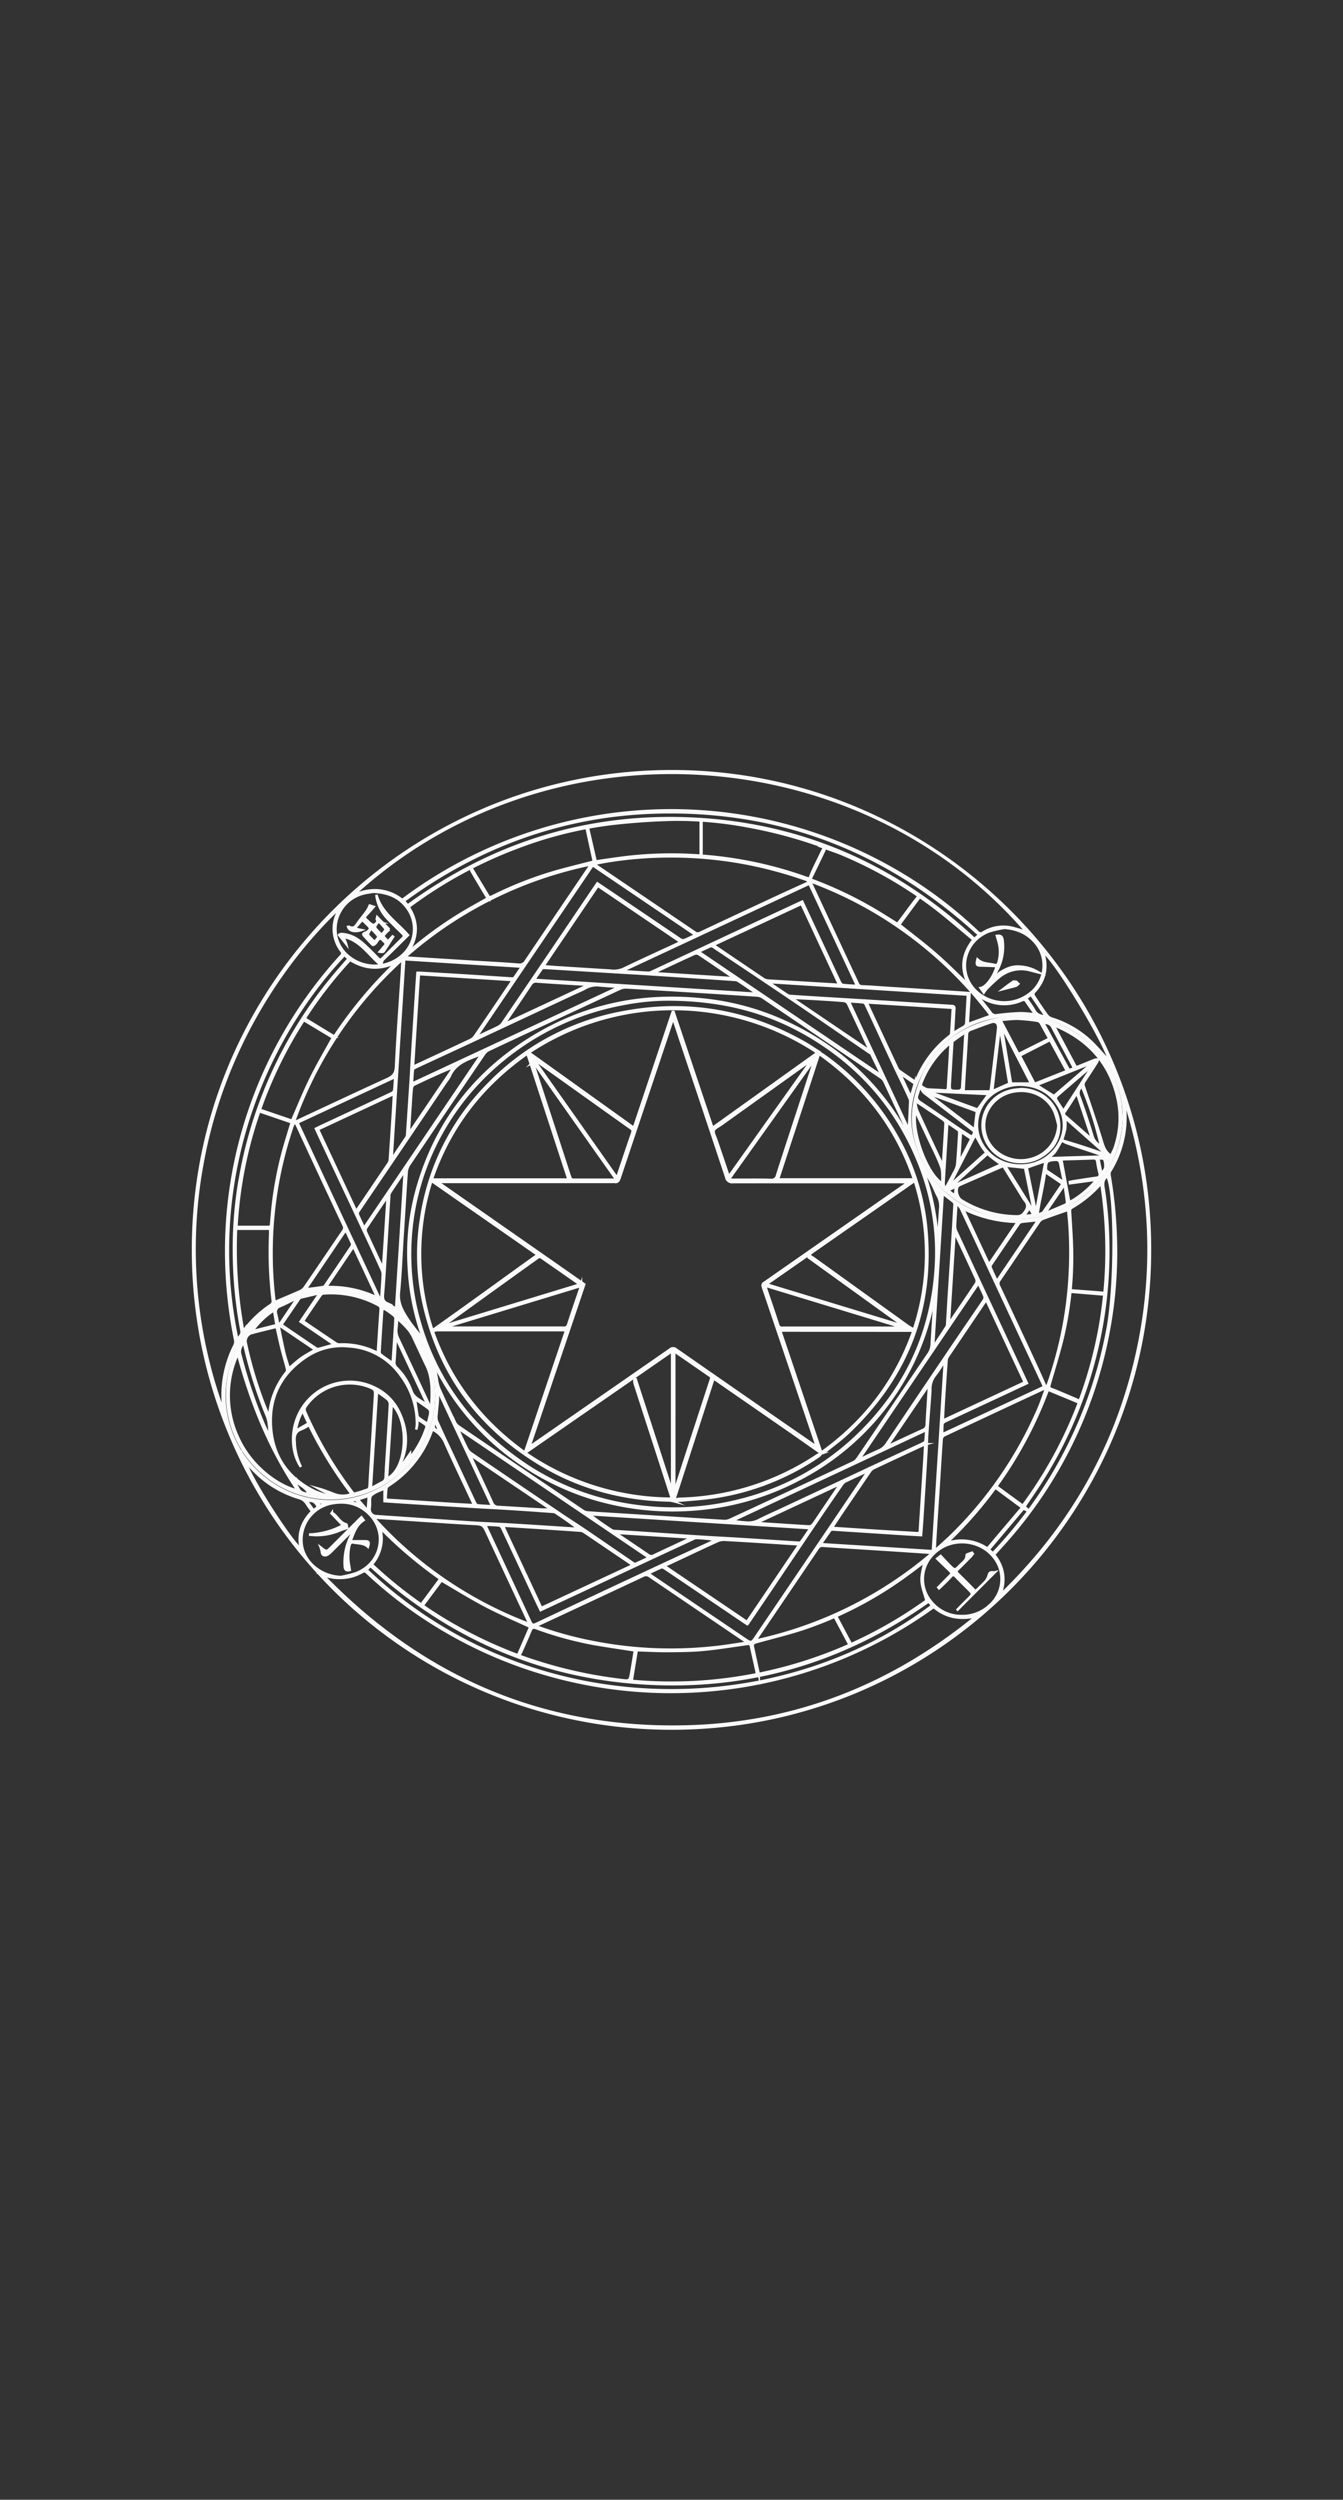 <svg id="Capa_1" data-name="Capa 1" xmlns="http://www.w3.org/2000/svg" viewBox="0 0 533.54 992.92"><rect x="0" y="0" width="533.54" height="992.92" fill="#333333" stroke="none"/><defs><style>.cls-1{fill:#fff;stroke:#fafafa;stroke-miterlimit:10;}</style></defs><path class="cls-1" d="M456.84,496.4c.11,104.69-84.75,190.27-190.06,190.19a190,190,0,0,1-190.08-190c-.14-105.57,86.12-191.23,192-190.23C372.25,307.31,457,391.9,456.84,496.4Zm-41.18,55a9.09,9.09,0,0,0-1.29.36c-3.73,1.72-7.45,3.46-11.17,5.19q-14,6.54-28,13.12a2.07,2.07,0,0,0-1.09,1.36c-.44,6.1-.79,12.22-1.18,18.32-.42,6.62-.87,13.24-1.29,19.86-.13,2-.22,3.94-.34,6.2.64-.47,1-.7,1.37-1,2.09-1.93,4.24-3.81,6.25-5.83a158,158,0,0,0,33.64-49.38c1.16-2.68,2.07-5.47,3.09-8.21.27-.59.58-1.16.79-1.77a157.3,157.3,0,0,0,7.49-31.53,163.19,163.19,0,0,0,.95-31.63c-.13-1.93-.35-3.86-.53-5.82a5.08,5.08,0,0,0-.59.09c-3.17,1.11-6.34,2.2-9.48,3.37a3.27,3.27,0,0,0-1.46,1.17c-5.26,7.72-10.48,15.48-15.75,23.2a2.13,2.13,0,0,0-.18,2.42Q404,526,411,541.12C412.58,544.54,414.11,548,415.66,551.44ZM321.73,350.31a15.36,15.36,0,0,1,.91,1.5q9,19.33,18.05,38.7a1.86,1.86,0,0,0,1.87,1.29c3.31.12,6.62.39,9.93.6L377.93,394c2.41.15,4.81.33,7.26.5-.25,4.23-.5,8.24-.74,12.31l9.21-3.34c-.14-.22-.24-.42-.38-.6a158.21,158.21,0,0,0-33.39-32.58,156.45,156.45,0,0,0-36.48-19.69,8.12,8.12,0,0,0-1.72-.27,5.8,5.8,0,0,0-1.27-.86,164.78,164.78,0,0,0-24-6.53,159.38,159.38,0,0,0-30-2.8A155.49,155.49,0,0,0,242.18,342c-2,.31-4,.72-6.23,1.14.51.39.72.57.94.72q19.56,13.25,39.11,26.51a1.9,1.9,0,0,0,2.16.17q16-7.51,32-14.95C314,353.81,317.85,352.08,321.73,350.31Zm-.12-1.28a12,12,0,0,0,1.34.68,157.27,157.27,0,0,1,24.6,11.76c3,1.78,5.95,3.68,9,5.56,2.69-3.46,5.15-7,7.86-10.43l.45.35-7.63,10.33c4.88,3.91,9.82,7.6,14.46,11.64s8.89,8.37,13.43,12.69c-3.61-6.42-3.07-12.42,1.64-18.37-5.64-4.63-11-9.39-16.78-13.7a168,168,0,0,0-35.3-20.18c-2.35-1-4.79-1.77-7.19-2.65a20.54,20.54,0,0,0-2-.94,180.42,180.42,0,0,0-27.83-7.44,151,151,0,0,0-29.53-2.75c-8.11.14-16.24.7-24.31,1.59a158.75,158.75,0,0,0-36.8,8.88,174.57,174.57,0,0,0-43.68,23.43c-.33.24-.62.52-1,.81,3.8,5.9,3.66,11.72,0,17.56a2.81,2.81,0,0,0,.86-.49A154.78,154.78,0,0,1,188.15,360l6.2-3.5,0,0c.47-.18,1-.31,1.41-.53a149.86,149.86,0,0,1,25.8-10c4.7-1.31,9.45-2.46,14.37-3.73-.93-4.27-1.87-8.61-2.82-13l.53-.11q1.5,6.54,3,13.05c3.31-.48,6.44-.94,9.58-1.37a155.5,155.5,0,0,1,35.1-.68,157.55,157.55,0,0,1,38.06,8.23C320.06,348.69,320.84,348.84,321.61,349ZM265,397a94.09,94.09,0,0,0-17.82,1.87A105,105,0,0,0,199,421.63a100.63,100.63,0,0,0-28.23,37.86,98.83,98.83,0,0,0-5.45,60.39c5.77,24.53,19.05,44.16,39.29,59,17.1,12.56,36.44,19.1,57.6,20.2a105.08,105.08,0,0,0,30.59-2.89,103.71,103.71,0,0,0,50.52-28.65c17.55-18,27.15-39.68,28.51-64.84a94.33,94.33,0,0,0-6.2-39.3c-8.63-22.48-23.53-39.74-44.2-51.93C304.77,401.68,286.68,397,265,397ZM159.75,357.48c.23-.14.39-.23.54-.34a178,178,0,0,1,199.54-8.91,171.34,171.34,0,0,1,28.52,21.92,1.58,1.58,0,0,0,2.27.23,15.44,15.44,0,0,1,11.06-1.95,64.79,64.79,0,0,1,6.24,1.87c-67-77.88-191.4-85.42-268-14.31A18.43,18.43,0,0,1,150,353.66,17.24,17.24,0,0,1,159.75,357.48Zm-31.63,268c39.16,40.57,86.75,61.42,143.37,60.33,43.93-.85,82.66-16.08,116.55-43.93a21.45,21.45,0,0,1-9,.41,17.55,17.55,0,0,1-8.09-4c-.49.33-.91.61-1.33.91A178.15,178.15,0,0,1,220,665.87a175.32,175.32,0,0,1-45.91-19.71,172.61,172.61,0,0,1-28.32-21.5,1.39,1.39,0,0,0-1.94-.2,21,21,0,0,1-3.58,1.55A18.71,18.71,0,0,1,128.12,625.48Zm-39-63.88c-.14-.82-.31-1.64-.4-2.47a43.79,43.79,0,0,1,4.46-24.75,3.54,3.54,0,0,0,.27-2.08,177.26,177.26,0,0,1-3.54-31.57,173.37,173.37,0,0,1,21.14-86.81,175.48,175.48,0,0,1,24.36-34.17,1.36,1.36,0,0,0,.12-2.1,14.41,14.41,0,0,1-1.83-14.21c.38-1,.95-1.93,1.59-3.2-23.55,22.13-47.09,57.86-55,102.59A186.46,186.46,0,0,0,89.13,561.6Zm358-123.54h-.39c0,.5.09,1,.14,1.51s.11,1,.14,1.53a40.35,40.35,0,0,1-6,24.08,2.45,2.45,0,0,0-.24,1.56,183.85,183.85,0,0,1,2.54,26.48,169.65,169.65,0,0,1-2.16,31.43,173.42,173.42,0,0,1-42.43,88.61l-3.84,4.23c4,4.93,4.64,10.28,2.5,16.1,26.7-25.68,44.77-56.34,53.48-92.33C459.26,506.53,457.86,472.1,447.12,438.06ZM296.86,652.51c-.63-.5-.87-.71-1.12-.88q-18.8-12.74-37.57-25.48a2.44,2.44,0,0,0-2.79-.2q-20.58,9.66-41.21,19.26c-.39.18-.75.41-1.35.74a147.07,147.07,0,0,0,21.77,6.12,160.17,160.17,0,0,0,48.5,2.34C287.56,654,292,653.19,296.86,652.51Zm-62-309.2a159.8,159.8,0,0,0-73.93,36.83,12.3,12.3,0,0,0,1.47.3l23.5,1.47c6.67.42,13.35.74,20,1.27a2.84,2.84,0,0,0,3-1.47q12.13-18,24.35-36C233.75,345,234.19,344.33,234.85,343.31Zm-125.76,174c.49-.25.77-.41,1.06-.53,2.91-1.24,5.84-2.45,8.73-3.74a4.91,4.91,0,0,0,2.05-1.48c5.16-7.5,10.25-15.06,15.38-22.59a2,2,0,0,0,.19-2.27q-9.14-19.46-18.19-39c-.28-.62-.59-1.22-1.06-2.17a9.28,9.28,0,0,0-1,1.6A156.79,156.79,0,0,0,109.09,517.27Zm7.79-72,.3.33c.47-.2.94-.38,1.4-.6,11.75-5.48,23.47-11,35.28-16.4,2.36-1.07,3.34-2.22,3.47-5,.6-12.55,1.53-25.08,2.34-37.62.09-1.51.15-3,.25-5A158.39,158.39,0,0,0,116.88,445.26ZM370.27,617a4.54,4.54,0,0,0-.7-.24c-5.55-.37-11.09-.75-16.64-1.11-8.63-.55-17.25-1.07-25.88-1.65a2.12,2.12,0,0,0-2.18,1q-12,17.73-24,35.42c-.21.31-.37.66-.68,1.24A159.59,159.59,0,0,0,370.27,617Zm58.65-60.57a168.3,168.3,0,0,0,9.81-42.24l-12.94-1.06,0-.56,13,1A171.49,171.49,0,0,0,437.5,470a46.69,46.69,0,0,1-12,9.84,1.47,1.47,0,0,0-.42,1.16c.21,4.06.53,8.11.69,12.17a140.55,140.55,0,0,1-3.13,36.2c-1.54,7-3.73,13.76-5.69,20.62-.27,1-.23,1.4.78,1.78,2.06.75,4.06,1.65,6.09,2.49ZM362.11,453.71l.28-.12c-.33-.84-.62-1.7-1-2.52q-5-10.74-10-21.44A4.36,4.36,0,0,0,350,428q-23.49-15.95-47-31.83a4.41,4.41,0,0,0-2.06-.73q-13.63-.93-27.28-1.75c-8.16-.51-16.32-1-24.49-1.47a6,6,0,0,0-2.82.45q-26,12.08-52,24.28a5.06,5.06,0,0,0-2,1.67q-15,22-29.8,44a6.5,6.5,0,0,0-1,2.95c-.56,7.93-1,15.86-1.53,23.79s-.8,16.07-1.56,24.07c-.42,4.47,1.67,7.8,3.91,11.15,1.52,2.28,3.34,4.37,5,6.54l.61.77a3.69,3.69,0,0,0-.26-1.41,95.78,95.78,0,0,1-5.33-27.4,94.47,94.47,0,0,1,3.13-30.13c7.51-27.16,23.62-47.87,47.85-62.08,20.52-12,42.8-16.38,66.44-13.78a103.48,103.48,0,0,1,30.72,8.18c22.27,9.86,39.32,25.4,50.79,46.95C361.52,452.7,361.82,453.2,362.11,453.71Zm-194.18,184c.44.33.78.63,1.16.88a174.65,174.65,0,0,0,39.13,19.8,178.41,178.41,0,0,0,38.5,8.94c3.44.42,3.46.46,4.07-3,.52-3,1-5.94,1.44-8.78-5.83-.92-11.51-1.7-17.15-2.73A141.25,141.25,0,0,1,213,646.7c-1.18-.42-1.78-.2-2.26,1-1.17,2.84-2.44,5.65-3.69,8.47a11.65,11.65,0,0,1-.61,1.09L206,657c1.59-3.66,3.18-7.31,4.68-10.79-6.08-2.82-12.19-5.4-18-8.46s-11.47-6.59-17.33-10Zm-18.74-34.83-.29.51a158.48,158.48,0,0,0,61.47,41.75c-.37-.84-.54-1.27-.74-1.69q-8-17.05-15.92-34.12c-1.83-3.92-1.82-3.84-6.09-4.07-6.76-.36-13.51-.85-20.27-1.27Q158.28,603.38,149.19,602.84Zm88.3-251.07-21.65,32c2.06.15,3.77.29,5.48.4q10.49.68,21,1.32a9.77,9.77,0,0,0,5.18-.6c7.11-3.42,14.29-6.7,21.44-10,.43-.2.84-.46,1.46-.8ZM263.88,622l32.87,22.26c7-10.29,13.84-20.43,20.86-30.81l-9.76-.64c-6.62-.41-13.24-.84-19.87-1.19a6.24,6.24,0,0,0-2.81.46c-4.94,2.23-9.82,4.56-14.73,6.86Zm37.54,42.9a172.35,172.35,0,0,0,66.65-29.1c-.73-2.84-1.82-5.36-1.94-7.93s.75-5.15,1.15-7.52c-2.26,1.71-4.8,3.68-7.4,5.55a151.12,151.12,0,0,1-39.57,20.7c-6.38,2.19-13,3.75-19.49,5.57-1.05.29-2.05.54-1.74,2C299.85,657.69,300.61,661.19,301.42,664.92Zm-50-43.18c-.34-.29-.47-.42-.62-.52q-9.39-6.37-18.8-12.73a3.29,3.29,0,0,0-1.56-.49q-14.46-1-28.94-1.89c-.47,0-1,0-1.69,0,5.14,11,10.15,21.75,15.22,32.62ZM371.27,515.41l-.14,0c0,.12-.1.24-.13.37a100.22,100.22,0,0,1-10.14,29,102.74,102.74,0,0,1-44,43.13,105.54,105.54,0,0,1-40.52,11.6,108.53,108.53,0,0,1-30.26-1.69,104.59,104.59,0,0,1-36-14.3A102.4,102.4,0,0,1,174,544.8c-.43-.8-.88-1.58-1.33-2.37.18,1.62.47,3.17.78,4.72a20.11,20.11,0,0,0,.93,4.21c2,4.53,4.13,9,6.27,13.46a4.28,4.28,0,0,0,1.37,1.69Q206.68,583.3,231.42,600a4.08,4.08,0,0,0,1.91.75c4.89.36,9.79.63,14.69.94l19.44,1.22c6.76.42,13.52.88,20.29,1.26a5,5,0,0,0,2.27-.47q24.53-11.38,49-22.86a4.53,4.53,0,0,0,1.71-1.55q14-20.58,27.94-41.19a7.32,7.32,0,0,0,1.47-3.83c.24-4.58.57-9.15.85-13.72C371.11,518.84,371.18,517.12,371.27,515.41Zm24.87,76,.36-.49,9.83,7.18a169.56,169.56,0,0,0,22.35-41l-12.37-5.13A160.56,160.56,0,0,1,375.91,613a18.38,18.38,0,0,1,16.39,2.12l13.82-16.33ZM164.07,423.59a7.36,7.36,0,0,0,1-.29c7.32-3.41,14.64-6.8,21.94-10.26a4.7,4.7,0,0,0,1.71-1.55c4.75-6.94,9.45-13.91,14.16-20.87.25-.37.46-.76.8-1.35l-37.27-2.35C165.61,399.25,164.85,411.35,164.07,423.59ZM318.41,359l-35,16.31c.32.27.44.41.59.51q9.68,6.57,19.37,13.12a3.7,3.7,0,0,0,1.69.54c1.91.16,3.83.23,5.74.35L330.42,391c.92.05,1.83.13,3,.22ZM374.54,564.3l32.58-15.21c-5.1-10.94-10.14-21.73-15.18-32.52l-.42-.13a2.24,2.24,0,0,1-.2.53q-7.38,10.92-14.75,21.83a3.43,3.43,0,0,0-.54,1.54q-.58,8.32-1.1,16.64C374.79,559.31,374.68,561.63,374.54,564.3Zm-44.06,42.54c.69.08,1,.13,1.41.16,5.5.35,11,.72,16.5,1.06,5.26.32,10.53.61,15.8.94.74,0,1.23,0,1.27-1,.13-2.85.35-5.69.53-8.53q.66-10.21,1.3-20.42c.11-1.73.19-3.47.28-5.36a9,9,0,0,0-.86.29c-6.56,3.05-13.12,6.09-19.66,9.19a4,4,0,0,0-1.5,1.38c-3.88,5.67-7.72,11.36-11.57,17Zm-189-125.71.46-.63q6.24-9.22,12.48-18.47a3,3,0,0,0,.46-1.43q.72-10.49,1.37-21c.1-1.61.17-3.23.26-5.12-10.16,4.74-20.12,9.38-30.21,14.1Zm240.7,160.78a15.63,15.63,0,0,0,11.06-4.33,13.87,13.87,0,0,0,3.23-16.48c-4.85-9.56-18.21-11.5-25.74-3.75a13.91,13.91,0,0,0-1,18.65A15.37,15.37,0,0,0,382.22,641.91Zm-85.29,3.24-2.81-1.9q-14.91-10.1-29.83-20.17c-.43-.29-1.1-.67-1.46-.53-1.72.68-3.37,1.53-5.22,2.4.55.42.91.7,1.28,1l37.48,25.39c2,1.33,2.35,1.25,3.68-.72l30.39-44.84q6.75-10,13.51-20c.25-.36.44-.75.77-1.32a5.76,5.76,0,0,0-.73.18c-2.76,1.27-5.52,2.52-8.25,3.85a3.76,3.76,0,0,0-1.26,1.25q-4.86,7-9.66,14.1c-5.1,7.54-10.16,15.1-15.25,22.64C305.39,632.68,301.19,638.85,296.93,645.15ZM399,368.54a47,47,0,0,0-5.83,1.32c-10,3.59-13.08,15.76-6,23.28a16.41,16.41,0,0,0,21.68,1.73A14.1,14.1,0,0,0,412,375.29C408.8,371,404.41,368.92,399,368.54ZM135.37,626.41a45.43,45.43,0,0,0,6.06-1.49c10.17-3.92,12.78-16.33,5-23.79-4.08-3.91-9.05-5-14.54-4A14.73,14.73,0,0,0,120,614.33C121.38,621.11,127.88,626.12,135.37,626.41ZM237.32,350.89l5.24,3.53q13.75,9.3,27.51,18.6a2.2,2.2,0,0,0,1.59.48c1.52-.57,3-1.33,4.69-2.14l-40.9-27.7-46,67.85.26.27c2.73-1.28,5.48-2.51,8.19-3.84a4.82,4.82,0,0,0,1.75-1.51Q213.36,386.3,227,366.14C230.39,361.11,233.8,356.09,237.32,350.89Zm141.24,49.42-34.13-2.15a8.48,8.48,0,0,0,.29,1q5.85,12.57,11.72,25.12a2.43,2.43,0,0,0,.61.93c2.15,1.53,4.34,3,6.52,4.51.2-.25.33-.34.37-.46a41.61,41.61,0,0,1,13.32-17.69,1.6,1.6,0,0,0,.63-1C378.15,407.19,378.34,403.84,378.56,400.31ZM318.7,358.13c.82,1.74,1.58,3.34,2.32,4.95q6.28,13.46,12.58,26.9c.23.49.7,1.17,1.12,1.23,1.83.25,3.69.3,5.82.44l-19-40.68-73.89,34.48.1.35c3.29.21,6.59.43,9.88.6A3.14,3.14,0,0,0,259,386q9.65-4.49,19.28-9l25.31-11.83ZM103,441.39a167,167,0,0,0-9.07,45.78,3,3,0,0,0,.68.19c4,0,8,0,12,0,1.06,0,1.06-.7,1.13-1.4.2-2.23.37-4.46.61-6.69a146.13,146.13,0,0,1,4.33-22.64c1-3.59,2.12-7.13,3.23-10.82Zm52.65,18.3.41.12c1.83-2.73,3.67-5.46,5.49-8.2a1.48,1.48,0,0,0,.18-.66q.7-10.62,1.4-21.23c.23-3.67.41-7.35.64-11q.79-12.58,1.61-25.18c.15-2.36.32-4.71.48-7.12a7.36,7.36,0,0,1,.87,0c5.69.33,11.38.65,17.06,1,6.48.41,13,.85,19.44,1.26.36,0,.9,0,1-.16,1.06-1.43,2-2.92,3.16-4.57L160.58,381C158.91,407.37,157.25,433.53,155.6,459.69Zm97.3,195.77c-.66,4-1.32,8-2,12.2A171.76,171.76,0,0,0,300.8,665c-.82-3.72-1.64-7.31-2.41-10.91a1.2,1.2,0,0,0-1.57-1.1c-5.77.81-11.53,1.76-17.33,2.31-4.68.44-9.4.47-14.11.5C261.28,655.83,257.18,655.59,252.9,655.46ZM157,427.76l-38.85,18.13,32.78,70.2.41-.13a5.06,5.06,0,0,0,.18-.77c.2-3,.42-6,.55-9a4.43,4.43,0,0,0-.45-1.87c-1.72-3.82-3.48-7.64-5.25-11.44Q138.2,475.44,130,458c-1.5-3.2-3-6.41-4.48-9.66l1.36-.68q14.28-6.66,28.55-13.35c.48-.22,1.1-.7,1.17-1.14C156.83,431.49,156.86,429.8,157,427.76ZM414.8,550.88c-.26-.61-.44-1.08-.66-1.54q-3.81-8.19-7.65-16.37-7.87-16.87-15.74-33.77-4.46-9.57-8.95-19.12a10.19,10.19,0,0,0-1.43-1.83l-.43.21c-.19,2.82-.41,5.65-.53,8.48a4.77,4.77,0,0,0,.45,2.13q6.38,13.79,12.81,27.52l11.19,24c1.36,2.9,2.71,5.81,4.11,8.81l-10.15,4.74c-7.32,3.42-14.64,6.82-22,10.26-.54.25-1.33.71-1.39,1.15a30.13,30.13,0,0,0-.07,4.18Zm-44.19,65.27c1.59-25.09,3.16-50,4.73-74.89l-.42-.06c-1.15,1.7-2.2,3.48-3.48,5.08a8.63,8.63,0,0,0-1.85,5.56c0,1.12-.1,2.24-.18,3.36-.32,4.5-.69,9-1,13.5-.19,2.95-.25,5.92-.43,8.88q-.75,12.58-1.56,25.18c-.14,2.31-.33,4.61-.51,7-2.22-.13-4.22-.23-6.22-.36l-28.53-1.84c-.4,0-1-.06-1.18.17-1.31,1.77-2.54,3.59-3.95,5.63ZM389,371.34c-36.05-33.13-78.25-49.75-127.11-48.67-37.53.84-71.28,13-101.48,35.17l1.57,1.82c34.43-25.09,72.77-36.81,115.12-34.36s79,18.82,110,47.67ZM148.39,354.22a36.85,36.85,0,0,0-4.08.7c-10.56,2.88-14.56,15.4-7.5,23.38a16.38,16.38,0,0,0,23,1.15,14,14,0,0,0,2.8-17.5C159.6,356.85,154.88,354.47,148.39,354.22ZM368.93,636.1c-34.1,24-71.85,35.12-113.37,32.51S178,650.08,147.2,622l-1.66,1.5c64.69,61.7,163.25,60.89,224.81,14.26l-.9-1.05ZM171.84,567.83a2.47,2.47,0,0,0-.29.44,42.47,42.47,0,0,1-17.3,21.88,1.77,1.77,0,0,0-.74,1.08c-.17,1.15-.19,2.32-.28,3.48,0,.67.13,1,.9,1.07,3.17.17,6.34.38,9.51.58,5.16.33,10.33.68,15.5,1,3,.19,6,.34,9.2.52-.32-.72-.53-1.23-.76-1.73-3.63-7.77-7.35-15.51-10.83-23.35A10,10,0,0,0,171.84,567.83Zm42.95,71.72c-.52-1.06-1-2.06-1.48-3.06q-6.84-14.65-13.7-29.3c-.24-.49-.71-1.18-1.13-1.23-1.84-.23-3.7-.25-5.68-.35.18.47.29.82.44,1.15q8.73,18.72,17.43,37.45c.62,1.35,1.22,1.38,2.45.8q24.85-11.73,49.77-23.35c6.72-3.15,13.47-6.22,20.2-9.33.44-.21.86-.44,1.29-.67a60.58,60.58,0,0,0-7.73-.77,3.12,3.12,0,0,0-1.31.41q-8.94,4.13-17.87,8.29-10.89,5.08-21.77,10.2ZM116,445.18c2.53-5.75,4.8-11.42,7.5-16.89s5.8-10.71,8.78-16.14l-11.63-7a170.54,170.54,0,0,0-17.44,35.66Zm36.78,146c-1.88.93-4,1.51-5.31,2.83-.78.77-.37,2.75-.51,4.18,0,.37-.09.74-.12,1.12a2.71,2.71,0,0,0,2.51,2.91c12.58.85,25.15,1.72,37.73,2.54,5.25.34,10.52.52,15.77.83,8.49.51,17,1.08,25.46,1.61.46,0,.92,0,1.38,0-2.93-2.33-5.9-4.35-8.88-6.34a2.21,2.21,0,0,0-1.06-.34c-5.72-.41-11.45-.82-17.18-1.18-4.83-.31-9.67-.53-14.5-.83q-13.71-.82-27.42-1.71c-2.63-.16-5.27-.35-7.87-.53ZM322,607l-87.92-5.55c2.94,2.37,5.94,4.42,9,6.42a3,3,0,0,0,1.33.29c3.26.22,6.53.41,9.79.63,8,.53,16,1.09,24,1.6,5.2.33,10.41.58,15.61.9,7.78.49,15.57,1,23.35,1.49a1.45,1.45,0,0,0,1.12-.35C319.5,610.74,320.65,609,322,607ZM96.62,528.74c.41-.48.62-.71.81-1a43.08,43.08,0,0,1,10-9.31,1.75,1.75,0,0,0,.93-1.92,159,159,0,0,1-1-26.45c0-.68,0-1.36,0-2H93.77A179.22,179.22,0,0,0,96.62,528.74Zm85.74,38.83-.29.22a8.93,8.93,0,0,0,.3.87c1,2.29,2.07,4.6,3.21,6.84a5.09,5.09,0,0,0,1.63,1.82Q205.09,589.5,223,601.61c3.09,2.09,6.25,4.08,9.34,6.18,6.37,4.33,12.71,8.71,19.08,13.06.29.19.75.46,1,.36,1.76-.75,3.49-1.58,5.45-2.5Zm63.18-175.31,0-.31c-2.49-.18-5-.33-7.47-.56a9,9,0,0,0-5.38,1.05c-1.63.91-3.38,1.59-5.07,2.38Q207.8,404.09,188,413.35c-7.55,3.53-15.13,7-22.69,10.53-.48.23-1.2.58-1.25.95-.24,1.77-.29,3.56-.43,5.62Zm-106.48-11A167.55,167.55,0,0,0,121,404.56l11.81,7.18a171.38,171.38,0,0,1,24.87-29.66C151.28,385.28,145.12,385.05,139.06,381.24ZM388.71,509.65,341.53,579.3a1.85,1.85,0,0,0,1.19-.16c2.12-1,4.2-2,6.36-2.93a7.08,7.08,0,0,0,3.3-2.84q11.55-17.22,23.17-34.38c5-7.46,10.14-14.89,15.19-22.35a2.19,2.19,0,0,0,.43-1.61C390.5,513.31,389.64,511.65,388.71,509.65ZM144.63,487.77l46.83-69.19c-5,2.06-10.45,3.33-12.82,8.94a13.38,13.38,0,0,1-1.4,2.09q-7.76,11.49-15.52,23-9.67,14.28-19.37,28.56a1.56,1.56,0,0,0-.2,1.25C142.87,484.11,143.7,485.78,144.63,487.77ZM305.71,390.1l-.08.33c2.43,1.63,4.85,3.29,7.3,4.89a2.89,2.89,0,0,0,1.35.31q4.55.31,9.09.59,12.36.75,24.72,1.5c10,.62,19.94,1.27,29.92,1.88.81,0,1.21.24,1.13,1.13-.1,1.07-.12,2.15-.19,3.22l-.37,6.49c1.52-.91,2.77-1.71,4.08-2.41a2.14,2.14,0,0,0,1.25-2c.07-1.82.21-3.64.31-5.46s.2-3.6.3-5.51Zm-5.18,4.64a5.13,5.13,0,0,0-.47-.57c-2.24-1.52-4.47-3.06-6.74-4.54a3,3,0,0,0-1.45-.42q-17.52-1.18-35.05-2.32c-4.69-.31-9.39-.55-14.09-.84-8.76-.53-17.52-1.08-26.29-1.6-.39,0-1,0-1.15.24-1,1.39-2,2.85-3.13,4.53ZM349.77,427l.32-.24c-1.3-2.7-2.59-5.42-3.93-8.1-.17-.33-.66-.5-1-.74-10.06-6.89-20.09-13.82-30.18-20.66-10.5-7.11-21.07-14.14-31.61-21.18a1.48,1.48,0,0,0-1.12-.25c-1.53.65-3,1.38-4.78,2.2ZM94.3,532.14c.69-1.17,2-2,1.64-3.63a172,172,0,0,1-3-32.33,156.71,156.71,0,0,1,2.59-29,171.19,171.19,0,0,1,39.57-82.45c1.13-1.28,2.24-2.59,3.4-3.94l-1.68-1.49c-15.55,16.31-34.58,44.29-42.5,81.68A169.67,169.67,0,0,0,94.3,532.14ZM394.45,617A175,175,0,0,0,440,528c3.2-16.73,3.28-54.89-.14-60.85-1.55,1.15-1.82,2.63-1.51,4.52.59,3.55,1,7.12,1.32,10.7a170.61,170.61,0,0,1-27,107.59c-1.86,2.84-3.8,5.63-5.71,8.47l1.29,1.19-.19.3-1.5-.75L392.79,615.5Zm46.47-195.15c-2.32-8.43-21.58-40.35-26.67-43.88,2.14,6.2.9,11.6-3.59,16.31a1.53,1.53,0,0,0,.09,1.37c1.63,2.51,3.29,5,5,7.42a4.2,4.2,0,0,0,1.9,1.47A40.29,40.29,0,0,1,433,413.29C435.93,416.07,438.51,419.21,440.92,421.83ZM167.36,637.35l7.58-10.22A171.54,171.54,0,0,1,151,606.84a15.57,15.57,0,0,1-3.31,14.59A171.24,171.24,0,0,0,167.36,637.35ZM368,568l-77.13,36.06a41.22,41.22,0,0,0,5.47.71,9.16,9.16,0,0,0,5.37-1.08c2.65-1.36,5.4-2.55,8.11-3.81l36.43-17.06c6.76-3.16,13.54-6.28,20.3-9.44.42-.2,1-.55,1.09-.91C367.83,571.12,367.86,569.73,368,568ZM89.11,554.12a42.27,42.27,0,0,0,42.45,42.21c23-.12,41.92-19.33,41.84-42.48a42.15,42.15,0,0,0-84.29.27ZM370.73,534.4l.35.18c1.68-2.55,3.38-5.09,5-7.66a2.42,2.42,0,0,0,.22-1.09c.21-3.54.4-7.08.62-10.63.42-6.57.87-13.14,1.29-19.71q.52-8.44,1-16.91a1.53,1.53,0,0,0-.32-1.12c-1.35-1.12-2.77-2.16-4.38-3.39C373.26,494.35,372,514.37,370.73,534.4ZM337.19,397.71c8.1,17.34,16,34.32,23.88,51.18.19-3.79.38-7.59.54-11.4a3,3,0,0,0-.32-1.33c-.73-1.64-1.5-3.27-2.27-4.89-1.06-2.23-2.16-4.44-3.2-6.68-4-8.54-7.9-17.1-11.89-25.63a1.49,1.49,0,0,0-1-.82C341.17,397.94,339.36,397.86,337.19,397.71Zm-176.4,67.92-.33-.12c-1.85,2.74-3.71,5.47-5.52,8.23a2.86,2.86,0,0,0-.31,1.35c-.4,6.43-.78,12.87-1.19,19.3-.41,6.61-.78,13.21-1.32,19.81-.14,1.69.09,2.81,1.76,3.56a27.46,27.46,0,0,1,3.48,2.22C158.51,501.67,159.65,483.65,160.79,465.63ZM119.55,615.32c-1.38-5.87.28-10.77,4.47-15-.76-1.05-1.54-2-2.21-3.1a5,5,0,0,0-3-2.21,41.69,41.69,0,0,1-21.21-14.62,6.55,6.55,0,0,1-.44-.78C98.3,585.36,115.07,611.64,119.55,615.32ZM174.3,552.9l-.36,0c0,1.11.06,2.22,0,3.32-.12,1.84-.37,3.68-.5,5.52a6,6,0,0,0,.1,2.65c2.22,5,4.56,9.87,6.86,14.79,2.75,5.89,5.48,11.77,8.24,17.64.2.43.57,1,.91,1.09,1.89.22,3.79.28,6,.4Zm229.77-68.19c1.35-.06,2.71-.07,4.06-.2a33.8,33.8,0,0,0,4-.56c12.17-2.51,21.79-8.77,28.44-19.38,8.32-13.29,7.92-31-1.45-43.57-10.85-14.57-25.64-20.16-43.38-17.07a39.61,39.61,0,0,0-28.16,19.46c-7.87,13.29-8.1,27-.36,40.33C375.34,477.66,388.14,484.1,404.07,484.71ZM187.12,578.06l-.21.27c.11.25.2.51.32.76,2.76,5.92,5.57,11.81,8.25,17.76a2.62,2.62,0,0,0,2.63,1.75c5.64.29,11.27.7,16.91,1,1.18.07,2.36,0,4,0ZM314.91,396.33l-.11.3,30.67,20.78a3.18,3.18,0,0,0-.14-.72c-2.81-6.05-5.61-12.1-8.49-18.12a2.25,2.25,0,0,0-1.59-1c-3.95-.33-7.92-.56-11.88-.8C320.55,396.63,317.73,396.49,314.91,396.33Zm89.47,89a50.62,50.62,0,0,1-21.88-5.29c3.43,7.33,6.85,14.66,10.39,22.24ZM233.23,391.49l-.07-.36c-6.61-.41-13.22-.78-19.83-1.27a2.38,2.38,0,0,0-2.5,1.22c-3.15,4.75-6.36,9.45-9.54,14.17-.25.37-.47.76-.71,1.13l.2.25Zm100.4,198.33-.24-.25-32.73,15.28c.61.13.77.19.94.2,6.62.44,13.23.9,19.85,1.28a2.13,2.13,0,0,0,1.47-.76c.92-1.18,1.71-2.45,2.55-3.69Zm45.58-100.2c-.77,12.17-1.5,23.9-2.24,35.63l.4.22a2.33,2.33,0,0,1,.2-.52c3.42-5.06,6.88-10.11,10.25-15.2a2.28,2.28,0,0,0,0-1.88c-2.57-5.65-5.21-11.26-7.83-16.87C379.85,490.64,379.63,490.32,379.21,489.62ZM149.44,515.23l.25-.28-9.27-19.85-10.93,16.17A43.22,43.22,0,0,1,149.44,515.23Zm13-65.52.34.1,17.69-26.13c-5.55,2.23-10.83,4.68-16.08,7.19a2,2,0,0,0-.8,1.41c-.23,2.18-.34,4.37-.48,6.55C162.87,442.46,162.65,446.08,162.43,449.71Zm129.11-61.14a6.5,6.5,0,0,0-.65-.6c-4.47-3.05-8.93-6.12-13.45-9.1a2.15,2.15,0,0,0-1.75.06c-5,2.26-9.9,4.58-14.84,6.89-.31.14-.6.34-1.28.73Zm120.9,96.07c-2.46.25-4.64.44-6.8.73a1.78,1.78,0,0,0-1,.82q-5.46,8-10.85,16c-.22.32-.46.85-.34,1.13.76,1.82,1.62,3.6,2.55,5.63C401.55,500.72,406.94,492.78,412.44,484.64Zm-275.1,3.87-16,23.69c2.63-.35,4.92-.64,7.2-1,.25,0,.49-.4.67-.66q5.24-7.69,10.43-15.43a1.54,1.54,0,0,0,.21-1.24C139.09,492.17,138.27,490.5,137.34,488.51Zm215.24,85.68.24.24c4.6-2.14,9.18-4.32,13.81-6.4a2.23,2.23,0,0,0,1.52-2.19c.18-3.68.43-7.36.65-11,.09-1.47.19-2.94.28-4.41l-.31-.11Zm-107.5,34.68-.07.29c.21.17.41.35.64.51,3.94,2.67,7.91,5.31,11.82,8a2,2,0,0,0,2.3.18c4.38-2.09,8.79-4.12,13.19-6.18.44-.2.86-.44,1.3-.66l-.07-.33ZM154,475.49c-.33.23-.47.28-.54.38-2.7,4-5.42,7.94-8.06,11.95a2,2,0,0,0,0,1.64c2,4.33,4,8.62,6,12.93.14.3.34.58.51.87l.29-.06C152.83,494.05,153.41,484.9,154,475.49ZM411.3,402.9c-1.3-1.84-2.5-3.44-3.59-5.11-.52-.81-1-.79-1.82-.45a17,17,0,0,1-17.33-2.09l-.81-.59c1.88,2.62,3.92,5,5.81,7.58a2.39,2.39,0,0,0,2.6,1c2.91-.35,5.84-.65,8.77-.75C406.91,402.4,408.91,402.72,411.3,402.9Zm-44.07,62-.34.15a104,104,0,0,1,5.66,28.46c.4-4.53.66-9.05,1-13.56a8.8,8.8,0,0,0-1.06-5.1c-.83-1.51-1.4-3.16-2.21-4.68C369.34,468.41,368.26,466.69,367.23,464.93Zm48.33-61.11c-2.1-3.08-4-5.85-5.95-8.69l-2,1.44a43,43,0,0,1,3.27,4.74C411.85,403.17,413.4,403.55,415.56,403.82Zm-53.94,31.44.41-.09c.43-1.46.88-2.92,1.29-4.39a.66.66,0,0,0-.18-.59c-1.7-1.19-3.42-2.34-5.13-3.51l-.3.26Q359.66,431.11,361.62,435.26ZM142.1,595.56l3.73,4.27.33-.24.36-5.44Zm-17.57,4.37,1.79-1.33c-1-2.17-2.09-2.73-4.49-2.41Zm48.32-35.33c-1.06,2.51-.65,3.33,1.78,3.8ZM371.6,471.45c.64,1.33,1.27,2.67,2,4.19C374.48,473.31,373,472.35,371.6,471.45ZM142.93,597.74c-1.39-2.28-2-2.47-3.77-1.26Zm-13.42-.85-3.3-.16C127,598.4,127.08,598.4,129.51,596.89Zm28.77-78.31c-.49,1.95-.1,2.66,1.43,3.06Z"/><path class="cls-1" d="M326.35,577.3c-4.51-3.17-9-6.35-13.54-9.5q-14.18-9.84-28.36-19.64l-1-.61q-7.94,24.51-15.8,48.75A10.58,10.58,0,0,0,266,596c-18.11-.32-35.14-4.75-50.73-14-24.79-14.74-40.74-36.12-47-64.39a90.07,90.07,0,0,1-1-33.3A95.26,95.26,0,0,1,194,430.69a99,99,0,0,1,52.7-28.44c25.75-5.07,50.16-1,73,12,2.05,1.17,4,2.52,5.88,3.69l-16.53,50.55h54.1c-7-20.73-19.67-37-37.36-49.66l.31-.38c.42.26.85.5,1.25.79A98.41,98.41,0,0,1,357.73,454a90.42,90.42,0,0,1,10.15,33.14c3.21,32.38-7.39,59.62-30.89,81.93-2.81,2.66-6,5-9,7.39a7.32,7.32,0,0,1-1.7.78ZM267.58,404.88h-.34q-.92,2.7-1.82,5.42-9.67,28.86-19.33,57.74c-.35,1.06-.8,1.62-2,1.43a6.41,6.41,0,0,0-1,0H176c-.51,0-1,0-1.52.06l-.06.38,57.68,40.24L210.4,574.32a3.14,3.14,0,0,0,1.46-.61q27.13-18.8,54.27-37.62a1.8,1.8,0,0,1,2.45-.08q24.1,16.77,48.27,33.48l7.65,5.28c-.24-.82-.35-1.26-.49-1.68q-10.41-30.84-20.85-61.66c-.34-1-.22-1.57.68-2a10.59,10.59,0,0,0,1-.71l54.51-38c.38-.27.73-.58,1.1-.87a7.13,7.13,0,0,0-2.5-.32q-33.39,0-66.79,0a2.31,2.31,0,0,1-2.63-1.88q-9.1-27.45-18.31-54.85C269.38,410.15,268.47,407.52,267.58,404.88ZM251.82,448c5.21-15.53,10.32-30.79,15.43-46.05l.33,0c5.13,15.31,10.27,30.62,15.46,46.08l41.74-29.88a103.51,103.51,0,0,0-114.7-.05Zm106.35,78.47.16-.3-37-26.68.33-.57a10.42,10.42,0,0,1,1.37.71q18.72,13.47,37.44,26.94c.76.55,1.61,1,2.58,1.55a95.34,95.34,0,0,0,.35-59.12l-59,41.12Zm-149.54,50.6a102.61,102.61,0,0,0,58.26,18.23c-.18-.67-.28-1.07-.41-1.46l-5.82-18q-4.31-13.26-8.58-26.51a4.94,4.94,0,0,1,0-1.49h.45q7.17,22.05,14.32,44.09l.18-.08V536.64Zm17.25-108.54-16.36-50.06c-18.11,12.7-30.84,29.12-38,50.06ZM208.54,577c5.51-16.32,10.93-32.37,16.38-48.53-.51-.05-.82-.12-1.14-.12q-25,0-50.05,0a10.54,10.54,0,0,0-1.84.34C179,548.76,191.26,564.59,208.54,577Zm101.39-48.5L326.28,577c17.3-12.43,29.55-28.31,36.65-48.45Zm-138.14-.08c14.16-9.95,27.84-20,41.83-30L171.39,469A95.8,95.8,0,0,0,171.79,528.42Zm40.12-106.57-.24.13a4.94,4.94,0,0,0,.13.52q7.35,22.56,14.7,45.11a1.34,1.34,0,0,0,1.54,1c5.23,0,10.47,0,15.71,0a1.39,1.39,0,0,0,1.56-1.18q2.9-8.78,5.9-17.51c.32-.93,0-1.32-.68-1.81Q232.1,435,213.68,421.84c-.35-.25-.73-.47-1.09-.7l-.23.23,32.54,46.15-.51.36Q228.15,444.87,211.91,421.85Zm77.6,46.66c.83.06,1.31.12,1.79.12,5,0,9.92-.06,14.87.05a2.19,2.19,0,0,0,2.54-1.82c3.53-11,7.13-21.91,10.71-32.87q2.07-6.36,4.15-12.73l-.28-.15Zm0-1.12L322,421.73a3,3,0,0,0-1.57.67q-17,12.15-34,24.31c-1,.73-2.53,1.33-2.86,2.32s.52,2.36.91,3.54C286.14,457.39,287.77,462.21,289.51,467.39ZM176.45,526.3l.15.3,53.52-16.31c-.12-.28-.13-.4-.19-.44-5-3.52-10-7-15.05-10.5a1.27,1.27,0,0,0-1.17.13q-15.21,10.89-30.37,21.85Zm91.41,10.37V591.9a3.37,3.37,0,0,0,.73-1.38q6.93-21.36,13.89-42.69c.27-.84-.06-1.08-.56-1.43L272,539.54Zm36.13-26c.22.76.33,1.2.47,1.63,1.55,4.59,3.14,9.18,4.62,13.79A1.61,1.61,0,0,0,311,527.4q22.64,0,45.28,0h1.46l0-.37Zm-73.18.09L177.44,527a2.14,2.14,0,0,0,1.34.37q22.5,0,45,0a1.72,1.72,0,0,0,2-1.38c1.47-4.58,3.05-9.11,4.59-13.66C230.51,512,230.6,511.51,230.81,510.75Z"/><path class="cls-1" d="M326.35,577.3l-.05,0a6.05,6.05,0,0,1-1,1.08,100.05,100.05,0,0,1-41.05,16.24c-4.51.7-9.09,1-13.64,1.39a19.62,19.62,0,0,1-2,0l-.07-.4a7.67,7.67,0,0,1,1.3-.26A102.69,102.69,0,0,0,324.73,578,9.74,9.74,0,0,1,326.35,577.3Z"/><path class="cls-1" d="M327.51,336.68a2.86,2.86,0,0,1,0,1q-2.54,5.34-5.13,10.63c-.15.3-.5.5-.75.74.36-.94.66-1.91,1.09-2.83,1.3-2.78,2.65-5.54,4-8.29A11.53,11.53,0,0,1,327.51,336.68Z"/><path class="cls-1" d="M194.35,356.51c-.35-.12-.88-.14-1-.38-2.07-3.42-4.1-6.88-6.13-10.33-.07-.12,0-.31.31-.61q3.41,5.67,6.82,11.34Z"/><path class="cls-1" d="M278.37,339.05V326.76h.32v12.29Z"/><path class="cls-1" d="M332.32,642.24q2.74,5.21,5.51,10.4l-.53.29-5.51-10.38Z"/><path class="cls-1" d="M372.77,630.53c1.38-1.4,2.76-2.81,4.15-4.21s1.43-1.43,0-2.8-2.95-2.83-4.58-4.39l1.35-1.07c1.2,1.27,2.28,2.47,3.42,3.62,2.19,2.19,2.23,2.21,4.36,0,1.1-1.12,2.62-2,2.56-4,0-.29,1.39-.61,2.14-.92l.3.45c-.27.32-.51.67-.8,1-1.71,1.73-3.41,3.47-5.16,5.15-.66.64-.66,1.09,0,1.73q3.17,3.07,6.24,6.25c.62.63,1,.55,1.62,0,1.09-1.15,2.32-2.19,3.34-3.4a6.61,6.61,0,0,0,1.14-2.39c.45-1.52,1.55-.81,2.34-1L380.1,639.68h0c1.46-1.48,2.9-3,4.37-4.42,2.15-2.12,2.15-2.11.08-4.18-1.59-1.59-3.21-3.15-4.75-4.78-.77-.83-1.32-.95-2.13,0-1.1,1.26-2.35,2.41-3.54,3.59-.34.34-.7.65-1.06,1Z"/><path class="cls-1" d="M388.33,381.11c2.19,2,5,1.57,7.44,2.34.17.05.73-.62.86-1a15,15,0,0,0,0-8.7c-.17-.62-.37-1.24-.58-2,1.27-.15,2,.06,2.22,1.52a19.9,19.9,0,0,1-2.59,12.94c-.23.41-.47.81-.69,1.22a4.54,4.54,0,0,0-.11.68c2.74-2.11,5.39-3.9,8.68-4.17a15.84,15.84,0,0,1,9,2.31l-3.35-.86A13.58,13.58,0,0,0,397,388.05c-1.71,1.35-3.26,2.92-4.85,4.44a14.91,14.91,0,0,0-1.33,1.74l-1.23-1.76c2.39-.42,5.32-4.81,6.42-8.73-2.05-.08-4-.19-6-.22S387.79,383.33,388.33,381.11Z"/><path class="cls-1" d="M398.61,392.84c1.31-1,2.43-1.86,3.61-2.65a1.87,1.87,0,0,1,1.32-.25c.39.09.68.54,1,.83-.32.27-.61.68-1,.79C402,392,400.49,392.36,398.61,392.84Z"/><path class="cls-1" d="M127.43,614.69c2.3,1.82,2.3,1.82,4.38-.27l10.61-10.6c.35-.36.72-.7,1.18-1.13l.84,1.12c-3,2-3.94,5-5.2,8.41h2.39l3.09,0c1.82,0,2,.21,1.44,2.15-1.78-1.61-4.1-1.25-6.18-1.77-.27-.07-1,.59-1.09,1a19.43,19.43,0,0,0-.19,8.35c.09.54.18,1.08.27,1.64-1.42.36-1.93-.08-2-1.46a23.32,23.32,0,0,1,2.64-12.46c.26-.5.51-1,.76-1.5a4.18,4.18,0,0,0,.16-.69c-.63.56-1,.88-1.39,1.23-2.64,2.65-5.27,5.3-7.93,7.93a4.35,4.35,0,0,1-1.46,1c-1.15.42-1.89-.22-1.91-1.42A7.67,7.67,0,0,0,127.43,614.69Z"/><path class="cls-1" d="M122.78,609.54a30.26,30.26,0,0,0,13.5-3.66l-4.57-4.76.12-.17a3.63,3.63,0,0,1,.59.3c1.77,1.29,2.69,3.6,5.08,4.2.25.07.3,1,.43,1.44-1,.33-1.87.56-2.7.9A23.3,23.3,0,0,1,122.78,609.54Z"/><path class="cls-1" d="M146.89,359.7l1.56.5c-1,1.15-1.88,2.17-2.82,3.11s-.82,1.46.09,2.17c.44.34.76.84,1.21,1.16s1.41,1,1.6.83c.65-.54,1.9-1,1.18-2.29-.1-.2.11-.57.16-.84l4.8,4.88a11.28,11.28,0,0,0-2.35,2.46c-.17.32,1.08,1.41,1.79,2.28l1.85-2,.19.13c-1.23,1.93-2.42,3.88-3.72,5.76-.22.31-.9.29-1.54.17.62-.73,1.23-1.49,1.87-2.2,1.17-1.29-.23-1.74-.79-2.46s-1.24-.71-1.81,0c-.31.4-.54.86-.88,1.24a2.36,2.36,0,0,1-1,.72c-.18.05-.53-.32-.75-.55-.87-.91-1.71-1.84-2.57-2.76s-.9-1.09.41-1.58A3.47,3.47,0,0,0,147,369c.14-.24-.34-1-.7-1.34-3-2.84-1.88-2.7-4.65.24a6,6,0,0,0-.55,1l2.39.52c-2.47.84-4.7.32-5.17-1.22.13,0,.3-.14.37-.1,1.58,1,2.39.08,3.24-1.14,1.22-1.76,2.61-3.41,3.88-5.15A16.43,16.43,0,0,0,146.89,359.7Zm4,6.63-.67-.19A11,11,0,0,0,149,368c-.11.28.21.82.46,1.14.4.51.93.91,1.36,1.4s1,.65,1.49,0c.36-.49,1-1.29.88-1.51A22.18,22.18,0,0,0,150.85,366.33Zm-3.43,2.42a17,17,0,0,0-1.26,2.08,1.32,1.32,0,0,0,.32,1c.47.57,1.05,1.05,1.55,1.6s1,.54,1.38,0,1.05-1.3.91-1.5A31.66,31.66,0,0,0,147.42,368.75Z"/><path class="cls-1" d="M150.92,383c-4.77-4.2-7.9-9.31-13.87-10.75l-.39.32c.12.37.2.75.35,1.1a6.06,6.06,0,0,1,.46,1.17l-2.75-3.45c.39-.54,1.44-.39,2.42-.22,3.22.54,5.76,2.35,8.06,4.54,1.66,1.58,3.29,3.2,4.87,4.86.69.72,1.18.84,1.94.06q3.92-4,7.93-7.94c.7-.69.67-1.17,0-1.84-1.92-1.85-3.8-3.74-5.66-5.64a16.21,16.21,0,0,1-4.75-9.77c2,7.16,8.23,11,12.55,16-3.32,3.27-6.57,6.51-9.87,9.7C151.57,381.68,151.82,383.26,150.92,383Z"/><path class="cls-1" d="M131.36,513a41.08,41.08,0,1,1-41.11,40.91A41,41,0,0,1,131.36,513Zm31.51,64.53-.68,2.12c.17,0,.28,0,.32-.1a38.57,38.57,0,0,0,6.9-12.52,1.14,1.14,0,0,0-.14-1c-1-.78-2.1-1.47-3.48-2.41a17.82,17.82,0,0,1,0,2c-.1.75-.29,1.49-.45,2.23a11.31,11.31,0,0,0,.27-1.63,31.66,31.66,0,0,0-6.39-19.89,27.12,27.12,0,0,0-20.69-11.56,25.38,25.38,0,0,0-16,3.62c-10.8,6.81-16,16.71-14.8,29.45,1.06,11.34,7.11,19.53,17.33,24.51a50.59,50.59,0,0,0,7,2.28l.11-.34-5.27-2.88c2.13.59,4.12,1.44,6.14,2.19a9.43,9.43,0,0,0,6.69-.15A164.54,164.54,0,0,1,122.8,566a19,19,0,0,1-3,1.65c-2.61.91-3,2.88-2.72,5.23,0,.14,0,.27,0,.41a23.76,23.76,0,0,0,2.47,9.38c-4.47-6.58-4.4-17.77,2.15-25.63a22.4,22.4,0,0,1,27.41-5.72,20.42,20.42,0,0,1,9.67,10c3.56,7.77,3.3,15.42-1.14,22.88a2.1,2.1,0,0,0,.91-.65C160,581.56,161.45,579.53,162.87,577.51ZM149,554.41c.07-2.35,0-2.5-2.17-3.45l-.52-.2A21.38,21.38,0,0,0,121.16,559a2.16,2.16,0,0,0,0,1.73A154.89,154.89,0,0,0,139,591.42c1.86,2.49,1.2,2,3.83,1.35.94-.25,1.84-.66,2.79-.92s1.17-.84,1.21-1.75c.16-3.65.4-7.28.63-10.92Q148.22,566.79,149,554.41Zm1-17.07c.07-.32.13-.49.15-.67.36-5.55.68-11.09,1.1-16.64.07-1-.49-1.41-1.21-1.78a39.56,39.56,0,0,0-21.34-4.5,1.81,1.81,0,0,0-1.2.5c-2.39,3.44-4.73,6.92-7.22,10.6a4.65,4.65,0,0,1,.59.29c4.21,2.85,8.41,5.73,12.65,8.54a3,3,0,0,0,1.71.36,30,30,0,0,1,11.79,2C148,536.45,149,536.9,150,537.34Zm-55.5.37a39.41,39.41,0,0,0-.14,32.83c5.31,12.25,16.59,19.92,23.94,21.55C107,575.38,99.69,557.05,94.5,537.71ZM109.89,527c-3.55.89-7,1.7-10.33,2.61a3.47,3.47,0,0,0-2,3.55A160.21,160.21,0,0,0,104.18,556c.76,2.08,1.64,4.11,2.59,6.49.17-.75.29-1.1.33-1.47a31.17,31.17,0,0,1,6.75-16,1.85,1.85,0,0,0,.16-1.4c-.68-2.66-1.48-5.3-2.15-8S110.57,530,109.89,527Zm39.86,25.72c-.81,13-1.61,25.58-2.42,38.51,1.74-.94,3.15-1.74,4.6-2.48a2.2,2.2,0,0,0,1.27-2.12c.11-2.71.29-5.41.46-8.12.43-6.9.89-13.81,1.25-20.71a2.84,2.84,0,0,0-.88-2A52.63,52.63,0,0,0,149.75,552.72Zm8.06-29.12c-.14,1.65-.2,2.89-.35,4.12a7,7,0,0,0,.68,3.91c4.13,8.73,8.19,17.48,12.27,26.23.17.36.38.69.58,1l.38,0c0-1.81.17-3.61.15-5.42,0-3.74-.35-7.44-2-10.9-1.88-3.85-3.62-7.77-5.48-11.64C162.65,528,160.31,526,157.81,523.6Zm-31.06-9.49-.21-.37c-2.34.55-4.67,1.08-7,1.65a1.26,1.26,0,0,0-.68.45c-2.34,3.42-4.67,6.85-7,10.23.11.2.13.32.19.36q6.76,4.62,13.56,9.21a1.23,1.23,0,0,0,.89.19c2.06-.54,4.1-1.13,6.34-1.75l-13.43-9.14Zm-1.49,22-14.36-9.74,6.87-10.18-.25-.36c-2.11,1-4.2,2.1-6.35,3A2.37,2.37,0,0,0,109.7,522c1.07,5,2,10,3.12,14.91.51,2.25,1.28,4.44,1.94,6.7,1.72-1.46,3.25-2.91,4.94-4.12S123.26,537.35,125.26,536.16Zm28.47,51.21c8-3.74,9.2-22.88,1.88-29.59C155,567.71,154.36,577.46,153.73,587.37ZM156,541.46c.4-6,.8-11.8,1.14-17.62a1.78,1.78,0,0,0-.59-1.3,33.19,33.19,0,0,0-3.27-2.37c-.95-.61-1.42-.31-1.49.84-.35,5.27-.7,10.54-1,15.82a1.59,1.59,0,0,0,.39,1.21C152.65,539.19,154.23,540.25,156,541.46Zm1.65-9.52-.37.07c-.05.53-.1,1.06-.14,1.59-.15,2.38-.24,4.76-.46,7.13a2.84,2.84,0,0,0,.82,2.51,24.2,24.2,0,0,1,5.93,9.23c1.06,3.15,4,3.7,6,5.57l.32-.26Zm-60.8,1.14c-1.1,1.7-1.92,2.92-1.44,4.81a192.21,192.21,0,0,0,9,27c.81,1.94,1.75,3.84,2.64,5.76a29.1,29.1,0,0,0-.21-4.79,13,13,0,0,0-.73-3.24,174.26,174.26,0,0,1-8.64-26.85C97.29,535,97.09,534.2,96.82,533.08Zm3.34-4.29,9.68-2.43-1-5.93A31.91,31.91,0,0,0,100.16,528.79Zm69.75,36.82c.38-1.58.79-2.91,1-4.27a2.25,2.25,0,0,0-.53-1.78c-1.74-1.35-3.6-2.54-5.57-3.89.36,2.45.67,4.61,1,6.76a1.24,1.24,0,0,0,.51.76C167.42,564,168.55,564.71,169.91,565.61Zm-49.69-5.21a20.5,20.5,0,0,0-2.75,7.93l5.06-2.92Zm-3.68,27.07-.3.23a33.27,33.27,0,0,1,2.2,3.52c.87,1.81,2.45,2,4.25,2.26C121.54,590.38,118.25,589.76,116.54,587.47Zm11,6.63-4.69-1.89C123.92,594,123.92,594,127.58,594.1Z"/><path class="cls-1" d="M445.59,443.75c-.65,14.83-7.09,26-19.41,33.84a40.12,40.12,0,0,1-12.39,5,41.55,41.55,0,0,1-25.94-2.1,39.63,39.63,0,0,1-21.31-20.11A36.27,36.27,0,0,1,364,434.77c4.48-16.58,15.57-26.58,32.17-29.91,14.07-2.82,26.72.94,37.23,10.86a37.48,37.48,0,0,1,11.72,22.85C445.31,440.38,445.44,442.19,445.59,443.75Zm-23.77,9.19c2.57.79,5.15,1.54,7.71,2.37,3.18,1,6.33,2.12,9.49,3.18l.16-.27-16-14.17a29.09,29.09,0,0,1,0,4.32,40.23,40.23,0,0,1-1.31,4.58c-1,1.6-1.83,3.27-2.91,4.79a11.15,11.15,0,0,1-2.13,1.83l.33.47,21.49-.65a3.63,3.63,0,0,0-1.53-.87c-4.54-1.53-9.09-3-13.63-4.61A9,9,0,0,1,421.82,452.94ZM441,458.82l-1.5,1.92.33,1.24.36.07c.41-1,.82-2,1.24-2.94a10.88,10.88,0,0,0,.66-1.21,36.06,36.06,0,0,0,2-21.15c-2.94-13.87-11.25-23.36-24.13-29a13.65,13.65,0,0,0-1.37-.42L427.48,424c2.48-1,4.94-2,7.41-3a4.73,4.73,0,0,1,1.26-.12,5.23,5.23,0,0,1-.39,1.07c-1.61,2.52-3.22,5-4.89,7.51a2.29,2.29,0,0,0-.24,2.3c2.48,7.33,5,14.64,7.23,22C438.49,455.91,439.26,457.61,441,458.82ZM423.69,425.5c0-.28,0-.38,0-.45-3.41-6.27-6.81-12.54-10.28-18.78a2,2,0,0,0-1.33-.83,75.28,75.28,0,0,0-7.79-.79c-2.19,0-4.38.29-6.86.48,2.5,4.77,4.8,9.17,7.13,13.6l12-6,.26.54-11.72,6L411,430.54Zm-25.12,37.6-16.93,7.39a2.6,2.6,0,0,0-1.14.72c-1,1.49-.14,4.58,1.36,5.53A42.66,42.66,0,0,0,404,483.16a3.27,3.27,0,0,0,2.91-1.43c1.47-1.82,1.67-3.36.07-5.1a8.22,8.22,0,0,1-.83-1.3Zm-5.08-29.57c.06-.36.18-.86.25-1.37q.69-5.76,1.37-11.53c.48-4,1-8.06,1.43-12.09.23-2-.91-3.14-2.76-2.54-2.79.89-5.5,2-8.26,3a2,2,0,0,0-1.39,2.11c-.29,5.45-.68,10.9-1,16.35-.12,1.94-.21,3.88-.33,6.08Zm11.95-2.67a18.05,18.05,0,0,0-8.26,1.91,15.46,15.46,0,0,0-4.62,24.93c6.08,6.45,17.32,7.08,24.13,1.34,6.22-5.23,7.8-13.28,3.75-19.89C417,433.59,411.84,431.07,405.44,430.86Zm19.34,46.65c3.08-1.22,9.34-6.42,10.69-8.93L425.08,470l-.08-.5c.56-.12,1.12-.25,1.69-.33,2.95-.46,5.9-.93,8.86-1.34,1.23-.17,1.57-.75,1.27-1.93a36.51,36.51,0,0,1-.88-4.38c-.15-1.24-.75-1.47-1.86-1.42-3.88.17-7.76.24-11.64.37a3.6,3.6,0,0,0-.78.18Zm-47.22-7.43.36.27,13.64-12.22.4.45L378.32,470.9l.17.27,19.28-8.63c-2.11-1.69-4.44-3.09-6.15-5.05s-2.81-4.46-4.17-6.73Zm.09-55.79a6,6,0,0,0-.62.38A38.11,38.11,0,0,0,366.48,429c-1,2.3-.93,2.38,1.26,3.5a2.85,2.85,0,0,0,1.2.27c2.09.13,4.2.16,6.29.35,1.1.09,1.35-.36,1.4-1.34.14-2.89.36-5.78.53-8.67S377.48,417.34,377.65,414.29Zm-3.34,48.16.34-.08c.34-5.4.7-10.8,1-16.2a2,2,0,0,0-.86-1.39c-1.93-1.39-3.91-2.7-5.89-4-1.55-1.05-3.12-2.09-4.68-3.13l-.51.26a11.94,11.94,0,0,0,.56,3c2.67,5.9,5.44,11.76,8.18,17.63C373,459.8,373.68,461.12,374.31,462.45Zm9.25-51.95-.26-.41c-1.58,1.11-3.18,2.19-4.71,3.36-.26.19-.28.76-.31,1.17-.31,5-.6,10-.9,15-.23,3.72-.24,3.72,3.57,3.7.09,0,.22.05.27,0,.35-.31.94-.63,1-1C382.69,425.05,383.12,417.77,383.56,410.5Zm-19.87,30.79c-1.78,8,4.72,25.56,10.77,28.83-.17-2.45.16-4.83-.58-6.8-1.6-4.27-3.76-8.33-5.69-12.47C366.75,447.77,365.3,444.7,363.69,441.29Zm11.64,30.53.51,0c1-2,2.1-3.91,3.09-5.89a9.71,9.71,0,0,0,1.31-3.19c.4-4.18.6-8.38.86-12.57,0-.39,0-1-.23-1.16-1.39-1.05-2.86-2-4.54-3.16-.15,2.46-.27,4.59-.41,6.72-.36,5.87-.75,11.73-1.07,17.6A5.46,5.46,0,0,0,375.33,471.82Zm23-63.45-.32.09q1.83,11,3.65,21.94h8Zm-32.58,23.41-.47.17a24.27,24.27,0,0,1-.81,2.8c-.61,1.5-.06,2.31,1.23,3.17,5.05,3.34,10,6.84,15,10.24,1.76,1.19,3.58,2.29,5.49,3.5.38-.76.7-1.41,1-2.08-.4-.33-.71-.61-1-.86q-9.56-7.34-19.1-14.67a4,4,0,0,1-.85-1.14A10.51,10.51,0,0,1,365.79,431.78Zm35.26-1.34c-1.19-7.13-2.39-14.36-3.6-21.59l-.34,0q-1.44,12.28-2.89,24.61Zm17.71,4.92,14.9-12.83-.17-.26L411.72,431Zm-49.28-1.92,0,.37,18.93,6.92,4.45-6.18Zm45.71,32c-.68,5.84-2.19,11.22-3,17.07.94-.39,1.92-.48,2.3-1,2.62-3.68,5.12-7.45,7.72-11.29Zm-45.72-30.9-.19.37,18,13.8c.3-2.56.57-4.88.86-7.34Zm58.52.17-.53.08c-1.44,2.23-2.84,4.49-4.35,6.67a1.26,1.26,0,0,0,.27,2c2.69,2.31,5.34,4.68,8,7l2,1.7.4-.23Q430.86,443.3,428,434.68ZM407.9,463.76c1.16,5.69,2.33,11.44,3.51,17.19l.31,0,3.66-19.81Zm2.42,17,.34-.14c-1.16-5.67-2.31-11.34-3.43-16.82l-8-.84ZM433.67,424l-.3-.29-3.59,3.07c-3.3,2.83-6.61,5.65-9.87,8.52-.31.27-.6,1-.44,1.3.89,1.56,1.92,3,3,4.72Zm3.79,31.36a145,145,0,0,0-7.64-23.81,3.24,3.24,0,0,0-1,4.17c1.89,5.16,3.64,10.38,5.19,15.65A6.63,6.63,0,0,0,437.46,455.32Zm-10.8-31c-.21-.51-.33-.86-.5-1.18-2.69-5.07-5.42-10.11-8.07-15.2-.86-1.66-2.35-1.6-3.83-2l10.42,19.13Zm-4.26,45.2.31-.18c-.49-2.29-1-4.58-1.43-6.89-.24-1.5-.87-1.93-2.39-1.79-2.91.27-3.38.63-3.38,3.59a1.09,1.09,0,0,0,.35.81C418,466.56,420.22,468,422.4,469.51Zm.61,1.36-.4-.08-7.06,10.43.31.43c2.54-1.08,5.1-2.14,7.62-3.26a1,1,0,0,0,.42-.9C423.64,475.28,423.31,473.07,423,470.87ZM381.75,449.5c-.26,4.05-.49,7.8-.73,11.54l.37.09c1.49-2.9,3-5.8,4.54-8.8Zm55.91,16.7c.62-1,1.34-1.65,1.44-2.39a6.88,6.88,0,0,0-.41-3.34c-.16-.38-1.43-.3-2.38-.46l1,5C437.34,465.29,437.46,465.59,437.66,466.2ZM407,482.68l.17.34,3.5-.43-1.72-2.75Zm-30.44-9.91L379.4,475c.14-1.38.24-2.39.37-3.64Z"/><path class="cls-1" d="M405.67,432.61c8,.12,14.39,5.67,15.05,13.44.51,5.85-2.14,10.3-7.1,13.33-6.46,3.93-15.41,2.43-20-3.26-6.91-8.64-2.28-21,8.69-23.11C403.44,432.79,404.56,432.74,405.67,432.61ZM420.47,447a37.54,37.54,0,0,0-1.56-5.45c-2.7-5.91-8.81-9.1-15.76-8.06-8.9,1.32-14.67,10.2-11.11,18.77,2.57,6.2,9.89,9.83,16.67,8.32A14.58,14.58,0,0,0,420.47,447Z"/></svg>
